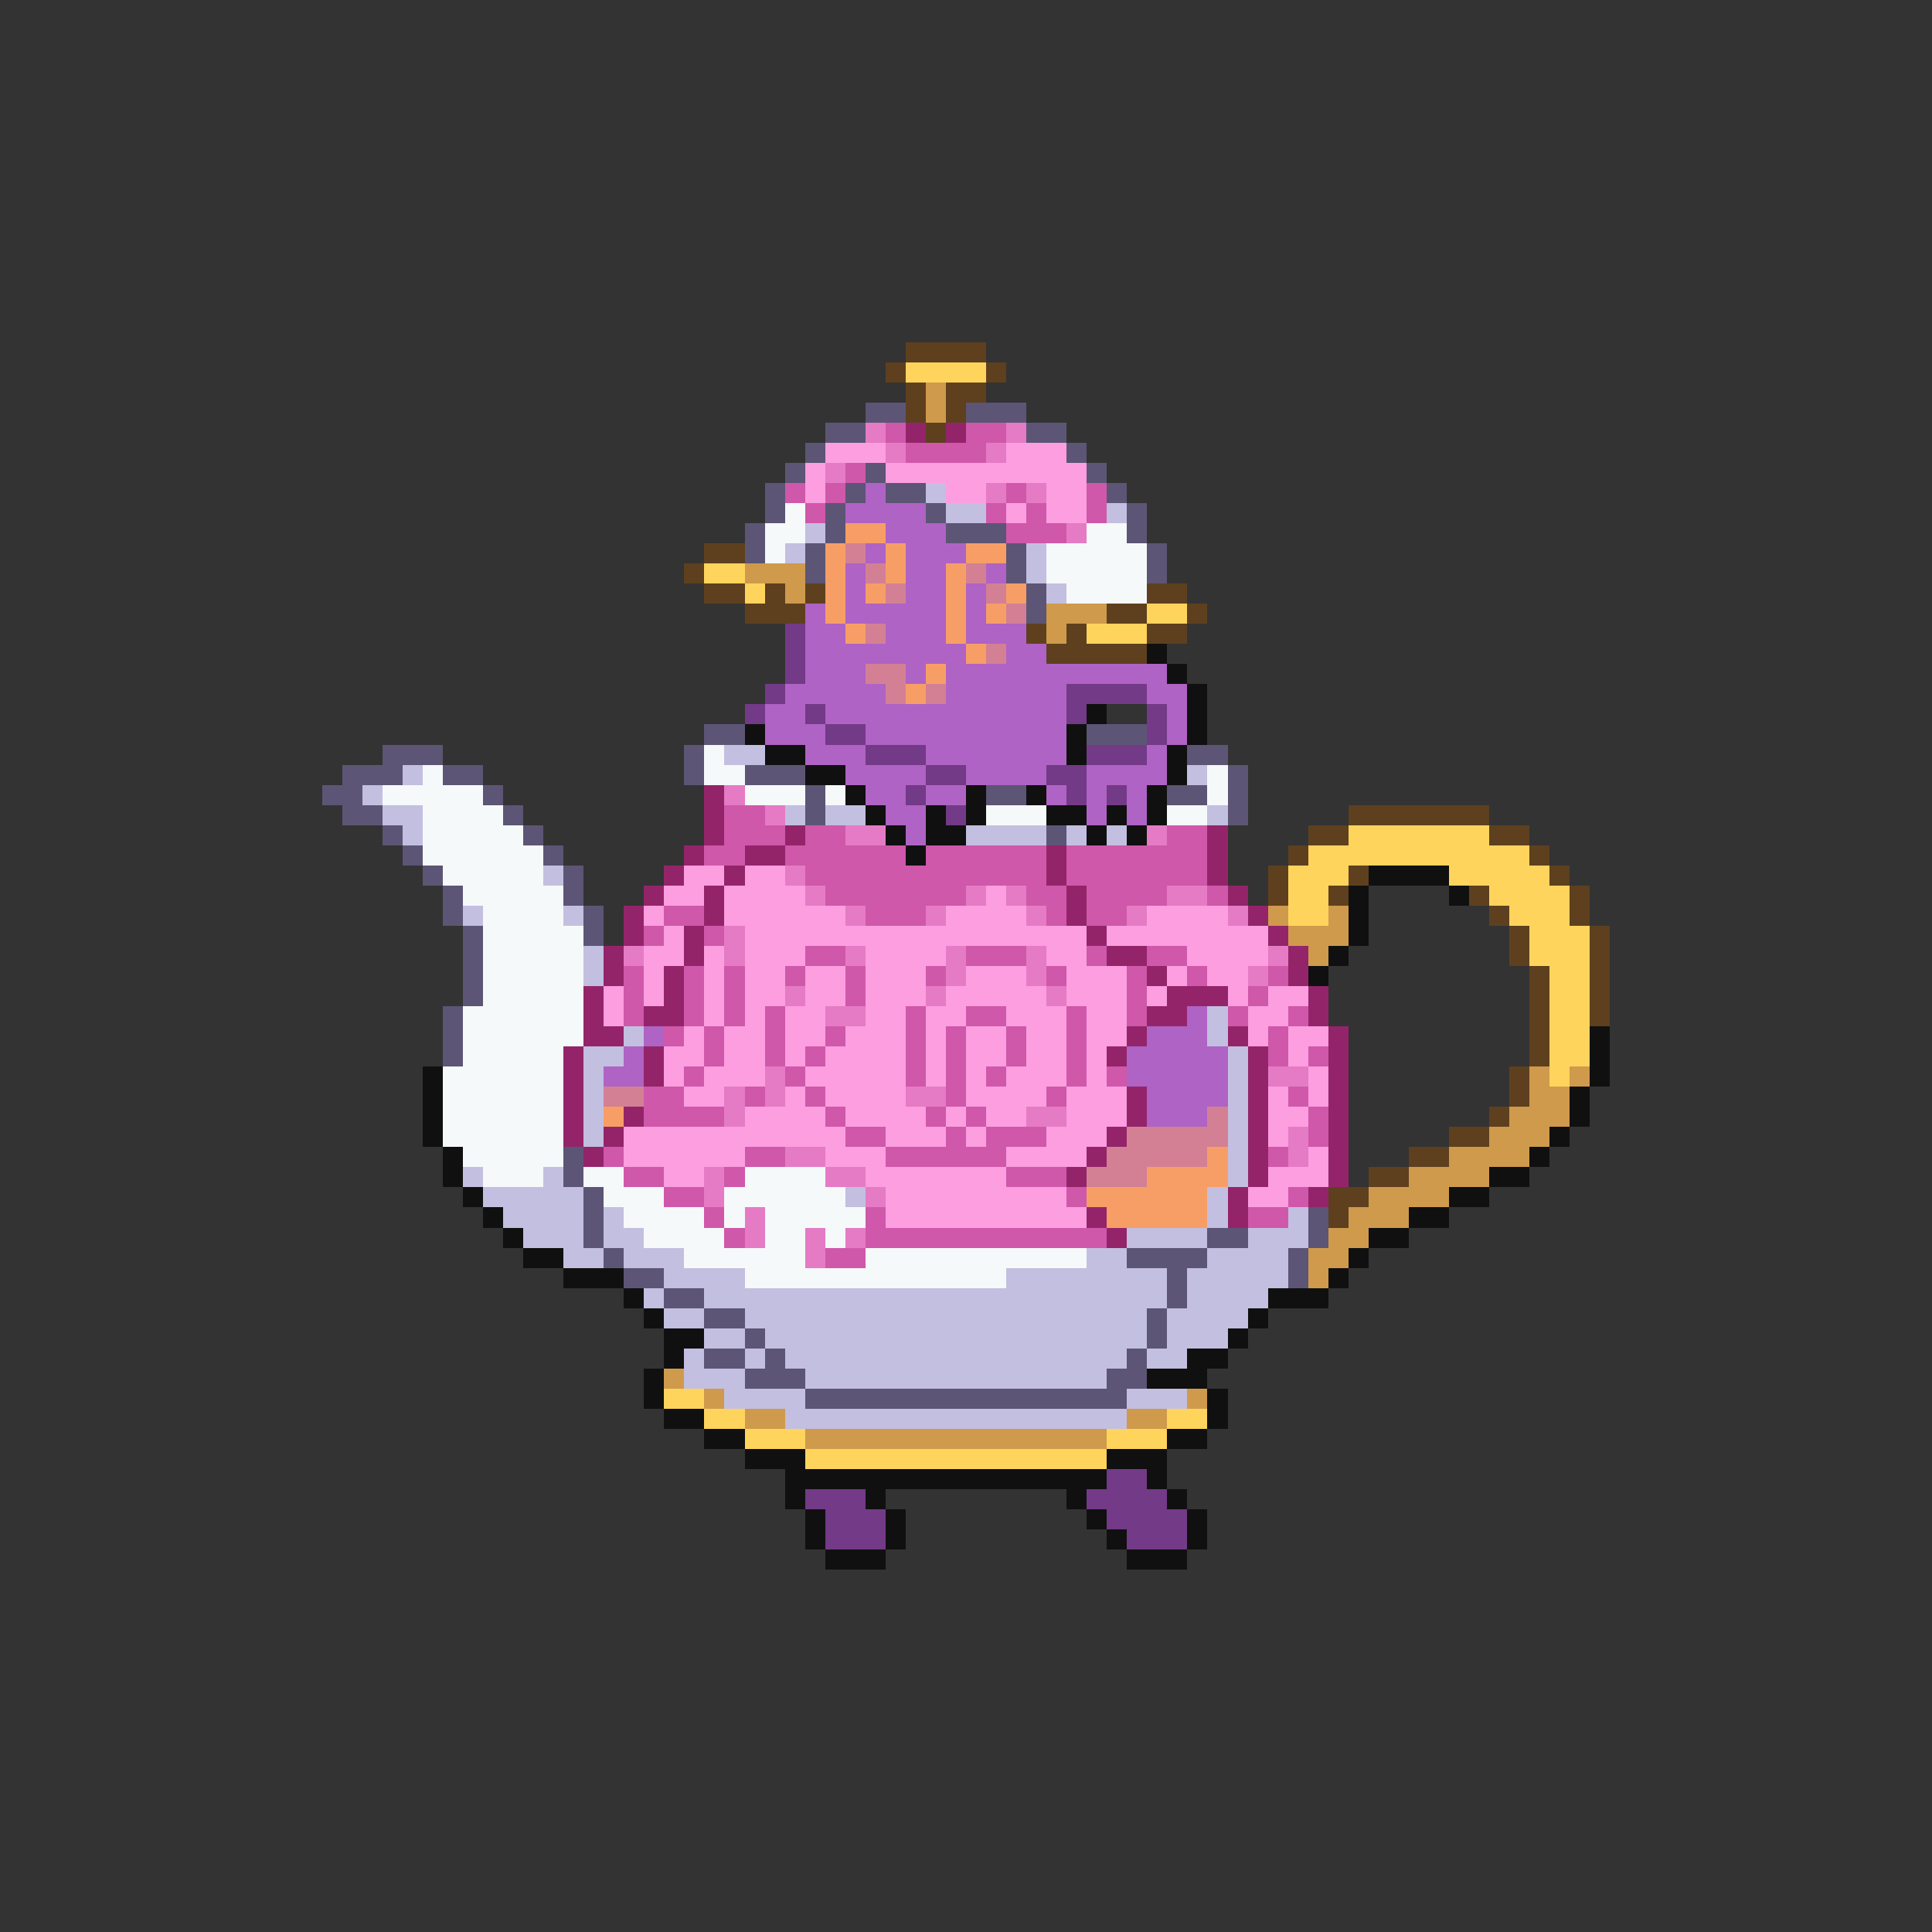 <svg xmlns="http://www.w3.org/2000/svg" viewBox="0 -0.5 96 96" shape-rendering="crispEdges">
<rect x="0" y="-0.5" width="96" height="96" fill="#333333" stroke="none"/>
<path stroke="#5e401f" d="M45 17h4M44 18h1M49 18h1M45 19h1M47 19h2M45 20h1M47 20h1M46 21h1M35 27h2M34 28h1M35 29h2M38 29h1M40 29h1M57 29h2M37 30h3M55 30h2M59 30h1M51 31h1M53 31h1M57 31h2M52 32h5M67 40h7M65 41h2M74 41h2M64 42h1M76 42h1M63 43h1M67 43h1M77 43h1M63 44h1M66 44h1M73 44h1M78 44h1M74 45h1M78 45h1M75 46h1M79 46h1M75 47h1M79 47h1M76 48h1M79 48h1M76 49h1M79 49h1M76 50h1M79 50h1M76 51h1M76 52h1M75 53h1M75 54h1M74 55h1M72 56h2M70 57h2M68 58h2M66 59h2M66 60h1" />
<path stroke="#ffd45c" d="M45 18h4M35 28h2M37 29h1M57 30h2M54 31h3M67 41h7M65 42h11M64 43h3M72 43h5M64 44h2M74 44h4M64 45h2M75 45h3M76 46h3M76 47h3M77 48h2M77 49h2M77 50h2M77 51h2M77 52h2M77 53h1M33 69h2M35 70h2M58 70h2M37 71h3M55 71h3M40 72h15" />
<path stroke="#cf9a4c" d="M46 19h1M46 20h1M37 28h3M39 29h1M52 30h3M52 31h1M63 45h1M66 45h1M64 46h3M65 47h1M76 53h1M78 53h1M76 54h2M75 55h3M74 56h3M72 57h4M70 58h4M68 59h4M67 60h3M66 61h2M65 62h2M65 63h1M33 68h1M35 69h1M59 69h1M37 70h2M56 70h2M40 71h15" />
<path stroke="#5c5575" d="M43 20h2M48 20h3M41 21h2M51 21h2M40 22h1M53 22h1M39 23h1M43 23h1M54 23h1M38 24h1M42 24h1M44 24h2M55 24h1M38 25h1M41 25h1M46 25h1M56 25h1M37 26h1M41 26h1M47 26h3M56 26h1M37 27h1M40 27h1M50 27h1M57 27h1M40 28h1M50 28h1M57 28h1M51 29h1M51 30h1M35 36h2M54 36h3M19 37h3M34 37h1M59 37h2M17 38h3M22 38h2M34 38h1M37 38h3M61 38h1M16 39h2M24 39h1M40 39h1M49 39h2M58 39h2M61 39h1M17 40h2M25 40h1M40 40h1M61 40h1M19 41h1M26 41h1M52 41h1M20 42h1M27 42h1M21 43h1M28 43h1M22 44h1M28 44h1M22 45h1M29 45h1M23 46h1M29 46h1M23 47h1M23 48h1M23 49h1M22 50h1M22 51h1M22 52h1M28 57h1M28 58h1M29 59h1M29 60h1M65 60h1M29 61h1M60 61h2M65 61h1M30 62h1M56 62h4M64 62h1M31 63h2M58 63h1M64 63h1M33 64h2M58 64h1M35 65h2M57 65h1M37 66h1M57 66h1M35 67h2M38 67h1M56 67h1M37 68h3M55 68h2M40 69h16" />
<path stroke="#e57bc4" d="M43 21h1M50 21h1M44 22h1M49 22h1M41 23h1M49 24h1M51 24h1M53 26h1M36 39h1M38 40h1M42 41h2M57 41h1M39 43h1M40 44h1M48 44h1M50 44h1M58 44h2M42 45h1M46 45h1M51 45h1M56 45h1M61 45h1M36 46h1M31 47h1M36 47h1M42 47h1M47 47h1M51 47h1M63 47h1M47 48h1M51 48h1M62 48h1M39 49h1M46 49h1M52 49h1M41 50h2M38 53h1M63 53h2M36 54h1M38 54h1M45 54h2M36 55h1M51 55h2M64 56h1M39 57h2M64 57h1M35 58h1M41 58h2M35 59h1M43 59h1M37 60h1M37 61h1M40 61h1M42 61h1M40 62h1" />
<path stroke="#cf58aa" d="M44 21h1M48 21h2M45 22h4M42 23h1M39 24h1M41 24h1M50 24h1M54 24h1M40 25h1M49 25h1M51 25h1M54 25h1M50 26h3M36 40h2M36 41h3M40 41h2M58 41h2M35 42h2M39 42h6M46 42h6M53 42h7M40 43h12M53 43h7M41 44h7M51 44h2M54 44h4M60 44h1M33 45h2M43 45h3M52 45h1M54 45h2M32 46h1M35 46h1M40 47h2M48 47h3M54 47h1M57 47h2M31 48h1M34 48h1M36 48h1M39 48h1M42 48h1M46 48h1M52 48h1M56 48h1M59 48h1M63 48h1M31 49h1M34 49h1M36 49h1M42 49h1M56 49h1M62 49h1M31 50h1M34 50h1M36 50h1M38 50h1M45 50h1M48 50h2M53 50h1M56 50h1M61 50h1M64 50h1M33 51h1M35 51h1M38 51h1M41 51h1M45 51h1M47 51h1M50 51h1M53 51h1M63 51h1M35 52h1M38 52h1M40 52h1M45 52h1M47 52h1M50 52h1M53 52h1M63 52h1M65 52h1M34 53h1M39 53h1M45 53h1M47 53h1M49 53h1M53 53h1M55 53h1M32 54h2M37 54h1M40 54h1M47 54h1M52 54h1M64 54h1M32 55h4M41 55h1M46 55h1M48 55h1M65 55h1M42 56h2M47 56h1M49 56h3M65 56h1M30 57h1M37 57h2M44 57h6M63 57h1M31 58h2M36 58h1M50 58h3M33 59h2M53 59h1M64 59h1M35 60h1M43 60h1M62 60h2M36 61h1M43 61h12M41 62h2" />
<path stroke="#94246a" d="M45 21h1M47 21h1M35 39h1M35 40h1M35 41h1M39 41h1M60 41h1M34 42h1M37 42h2M52 42h1M60 42h1M33 43h1M36 43h1M52 43h1M60 43h1M32 44h1M35 44h1M53 44h1M61 44h1M31 45h1M35 45h1M53 45h1M62 45h1M31 46h1M34 46h1M54 46h1M63 46h1M30 47h1M34 47h1M55 47h2M64 47h1M30 48h1M33 48h1M57 48h1M64 48h1M29 49h1M33 49h1M58 49h3M65 49h1M29 50h1M32 50h2M57 50h2M65 50h1M29 51h2M56 51h1M61 51h1M66 51h1M28 52h1M32 52h1M55 52h1M62 52h1M66 52h1M28 53h1M32 53h1M62 53h1M66 53h1M28 54h1M56 54h1M62 54h1M66 54h1M28 55h1M31 55h1M56 55h1M62 55h1M66 55h1M28 56h1M30 56h1M55 56h1M62 56h1M66 56h1M29 57h1M54 57h1M62 57h1M66 57h1M53 58h1M62 58h1M66 58h1M61 59h1M65 59h1M54 60h1M61 60h1M55 61h1" />
<path stroke="#fc9ee0" d="M41 22h3M50 22h3M40 23h1M44 23h10M40 24h1M47 24h2M52 24h2M50 25h1M52 25h2M34 43h2M37 43h2M33 44h2M36 44h4M49 44h1M32 45h1M36 45h6M47 45h4M57 45h4M33 46h1M37 46h17M55 46h8M32 47h2M35 47h1M37 47h3M43 47h4M52 47h2M59 47h4M32 48h1M35 48h1M37 48h2M40 48h2M43 48h3M48 48h3M53 48h3M58 48h1M60 48h2M30 49h1M32 49h1M35 49h1M37 49h2M40 49h2M43 49h3M47 49h5M53 49h3M57 49h1M61 49h1M63 49h2M30 50h1M35 50h1M37 50h1M39 50h2M43 50h2M46 50h2M50 50h3M54 50h2M62 50h2M34 51h1M36 51h2M39 51h2M42 51h3M46 51h1M48 51h2M51 51h2M54 51h2M62 51h1M64 51h2M33 52h2M36 52h2M39 52h1M41 52h4M46 52h1M48 52h2M51 52h2M54 52h1M64 52h1M33 53h1M35 53h3M40 53h5M46 53h1M48 53h1M50 53h3M54 53h1M65 53h1M34 54h2M39 54h1M41 54h4M48 54h4M53 54h3M63 54h1M65 54h1M37 55h4M42 55h4M47 55h1M49 55h2M53 55h3M63 55h2M31 56h11M44 56h3M48 56h1M52 56h3M63 56h1M31 57h6M41 57h3M50 57h4M65 57h1M33 58h2M43 58h7M63 58h3M44 59h9M62 59h2M44 60h10" />
<path stroke="#af63c4" d="M43 24h1M42 25h4M44 26h3M43 27h1M45 27h3M42 28h1M45 28h2M49 28h1M42 29h1M45 29h2M48 29h1M40 30h1M42 30h5M48 30h1M40 31h2M44 31h3M48 31h3M40 32h8M50 32h2M40 33h3M45 33h1M47 33h11M39 34h5M47 34h6M57 34h2M38 35h2M41 35h12M58 35h1M38 36h3M43 36h10M58 36h1M40 37h3M46 37h7M57 37h1M42 38h4M48 38h4M54 38h4M43 39h2M46 39h2M52 39h1M54 39h1M56 39h1M44 40h2M54 40h1M56 40h1M45 41h1M59 50h1M32 51h1M57 51h3M31 52h1M56 52h5M30 53h2M56 53h5M57 54h4M57 55h3" />
<path stroke="#c3bfe0" d="M46 24h1M47 25h2M55 25h1M40 26h1M39 27h1M51 27h1M51 28h1M52 29h1M36 37h2M20 38h1M59 38h1M18 39h1M19 40h2M39 40h1M41 40h2M60 40h1M20 41h1M48 41h4M53 41h1M55 41h1M27 43h1M23 45h1M28 45h1M29 47h1M29 48h1M60 50h1M31 51h1M60 51h1M29 52h2M61 52h1M29 53h1M61 53h1M29 54h1M61 54h1M29 55h1M61 55h1M29 56h1M61 56h1M61 57h1M23 58h1M27 58h1M61 58h1M24 59h5M42 59h1M60 59h1M25 60h4M30 60h1M60 60h1M64 60h1M26 61h3M30 61h2M56 61h4M62 61h3M28 62h2M31 62h3M54 62h2M60 62h4M33 63h4M50 63h8M59 63h5M32 64h1M35 64h23M59 64h4M33 65h2M37 65h20M58 65h4M35 66h2M38 66h19M58 66h3M34 67h1M37 67h1M39 67h17M57 67h2M34 68h3M40 68h15M36 69h4M56 69h3M39 70h17" />
<path stroke="#f5f9fa" d="M39 25h1M38 26h2M54 26h2M38 27h1M52 27h5M52 28h5M53 29h4M35 37h1M21 38h1M35 38h2M60 38h1M19 39h5M37 39h3M41 39h1M60 39h1M21 40h4M49 40h3M58 40h2M21 41h5M21 42h6M22 43h5M23 44h5M24 45h4M24 46h5M24 47h5M24 48h5M24 49h5M23 50h6M23 51h6M23 52h5M22 53h6M22 54h6M22 55h6M22 56h6M23 57h5M24 58h3M29 58h2M37 58h4M30 59h3M36 59h6M31 60h4M36 60h1M38 60h5M32 61h4M38 61h2M41 61h1M34 62h6M43 62h11M37 63h13" />
<path stroke="#f79e67" d="M42 26h2M41 27h1M44 27h1M48 27h2M41 28h1M44 28h1M47 28h1M41 29h1M43 29h1M47 29h1M50 29h1M41 30h1M47 30h1M49 30h1M42 31h1M47 31h1M48 32h1M46 33h1M45 34h1M30 55h1M60 57h1M57 58h4M54 59h6M55 60h5" />
<path stroke="#d38095" d="M42 27h1M43 28h1M48 28h1M44 29h1M49 29h1M50 30h1M43 31h1M49 32h1M43 33h2M44 34h1M46 34h1M30 54h2M60 55h1M56 56h5M55 57h5M54 58h3" />
<path stroke="#733a87" d="M39 31h1M39 32h1M39 33h1M38 34h1M53 34h4M37 35h1M40 35h1M53 35h1M57 35h1M41 36h2M57 36h1M43 37h3M54 37h3M46 38h2M52 38h2M45 39h1M53 39h1M55 39h1M47 40h1M55 73h2M40 74h3M54 74h4M41 75h3M55 75h4M41 76h3M56 76h3" />
<path stroke="#101010" d="M57 32h1M58 33h1M59 34h1M54 35h1M59 35h1M37 36h1M53 36h1M59 36h1M38 37h2M53 37h1M58 37h1M40 38h2M58 38h1M42 39h1M48 39h1M51 39h1M57 39h1M43 40h1M46 40h1M48 40h1M52 40h2M55 40h1M57 40h1M44 41h1M46 41h2M54 41h1M56 41h1M45 42h1M68 43h4M67 44h1M72 44h1M67 45h1M67 46h1M66 47h1M65 48h1M79 51h1M79 52h1M21 53h1M79 53h1M21 54h1M78 54h1M21 55h1M78 55h1M21 56h1M77 56h1M22 57h1M76 57h1M22 58h1M74 58h2M23 59h1M72 59h2M24 60h1M70 60h2M25 61h1M68 61h2M26 62h2M67 62h1M28 63h3M66 63h1M31 64h1M63 64h3M32 65h1M62 65h1M33 66h2M61 66h1M33 67h1M59 67h2M32 68h1M57 68h3M32 69h1M60 69h1M33 70h2M60 70h1M35 71h2M58 71h2M37 72h3M55 72h3M39 73h16M57 73h1M39 74h1M43 74h1M53 74h1M58 74h1M40 75h1M44 75h1M54 75h1M59 75h1M40 76h1M44 76h1M55 76h1M59 76h1M41 77h3M56 77h3" />
</svg>